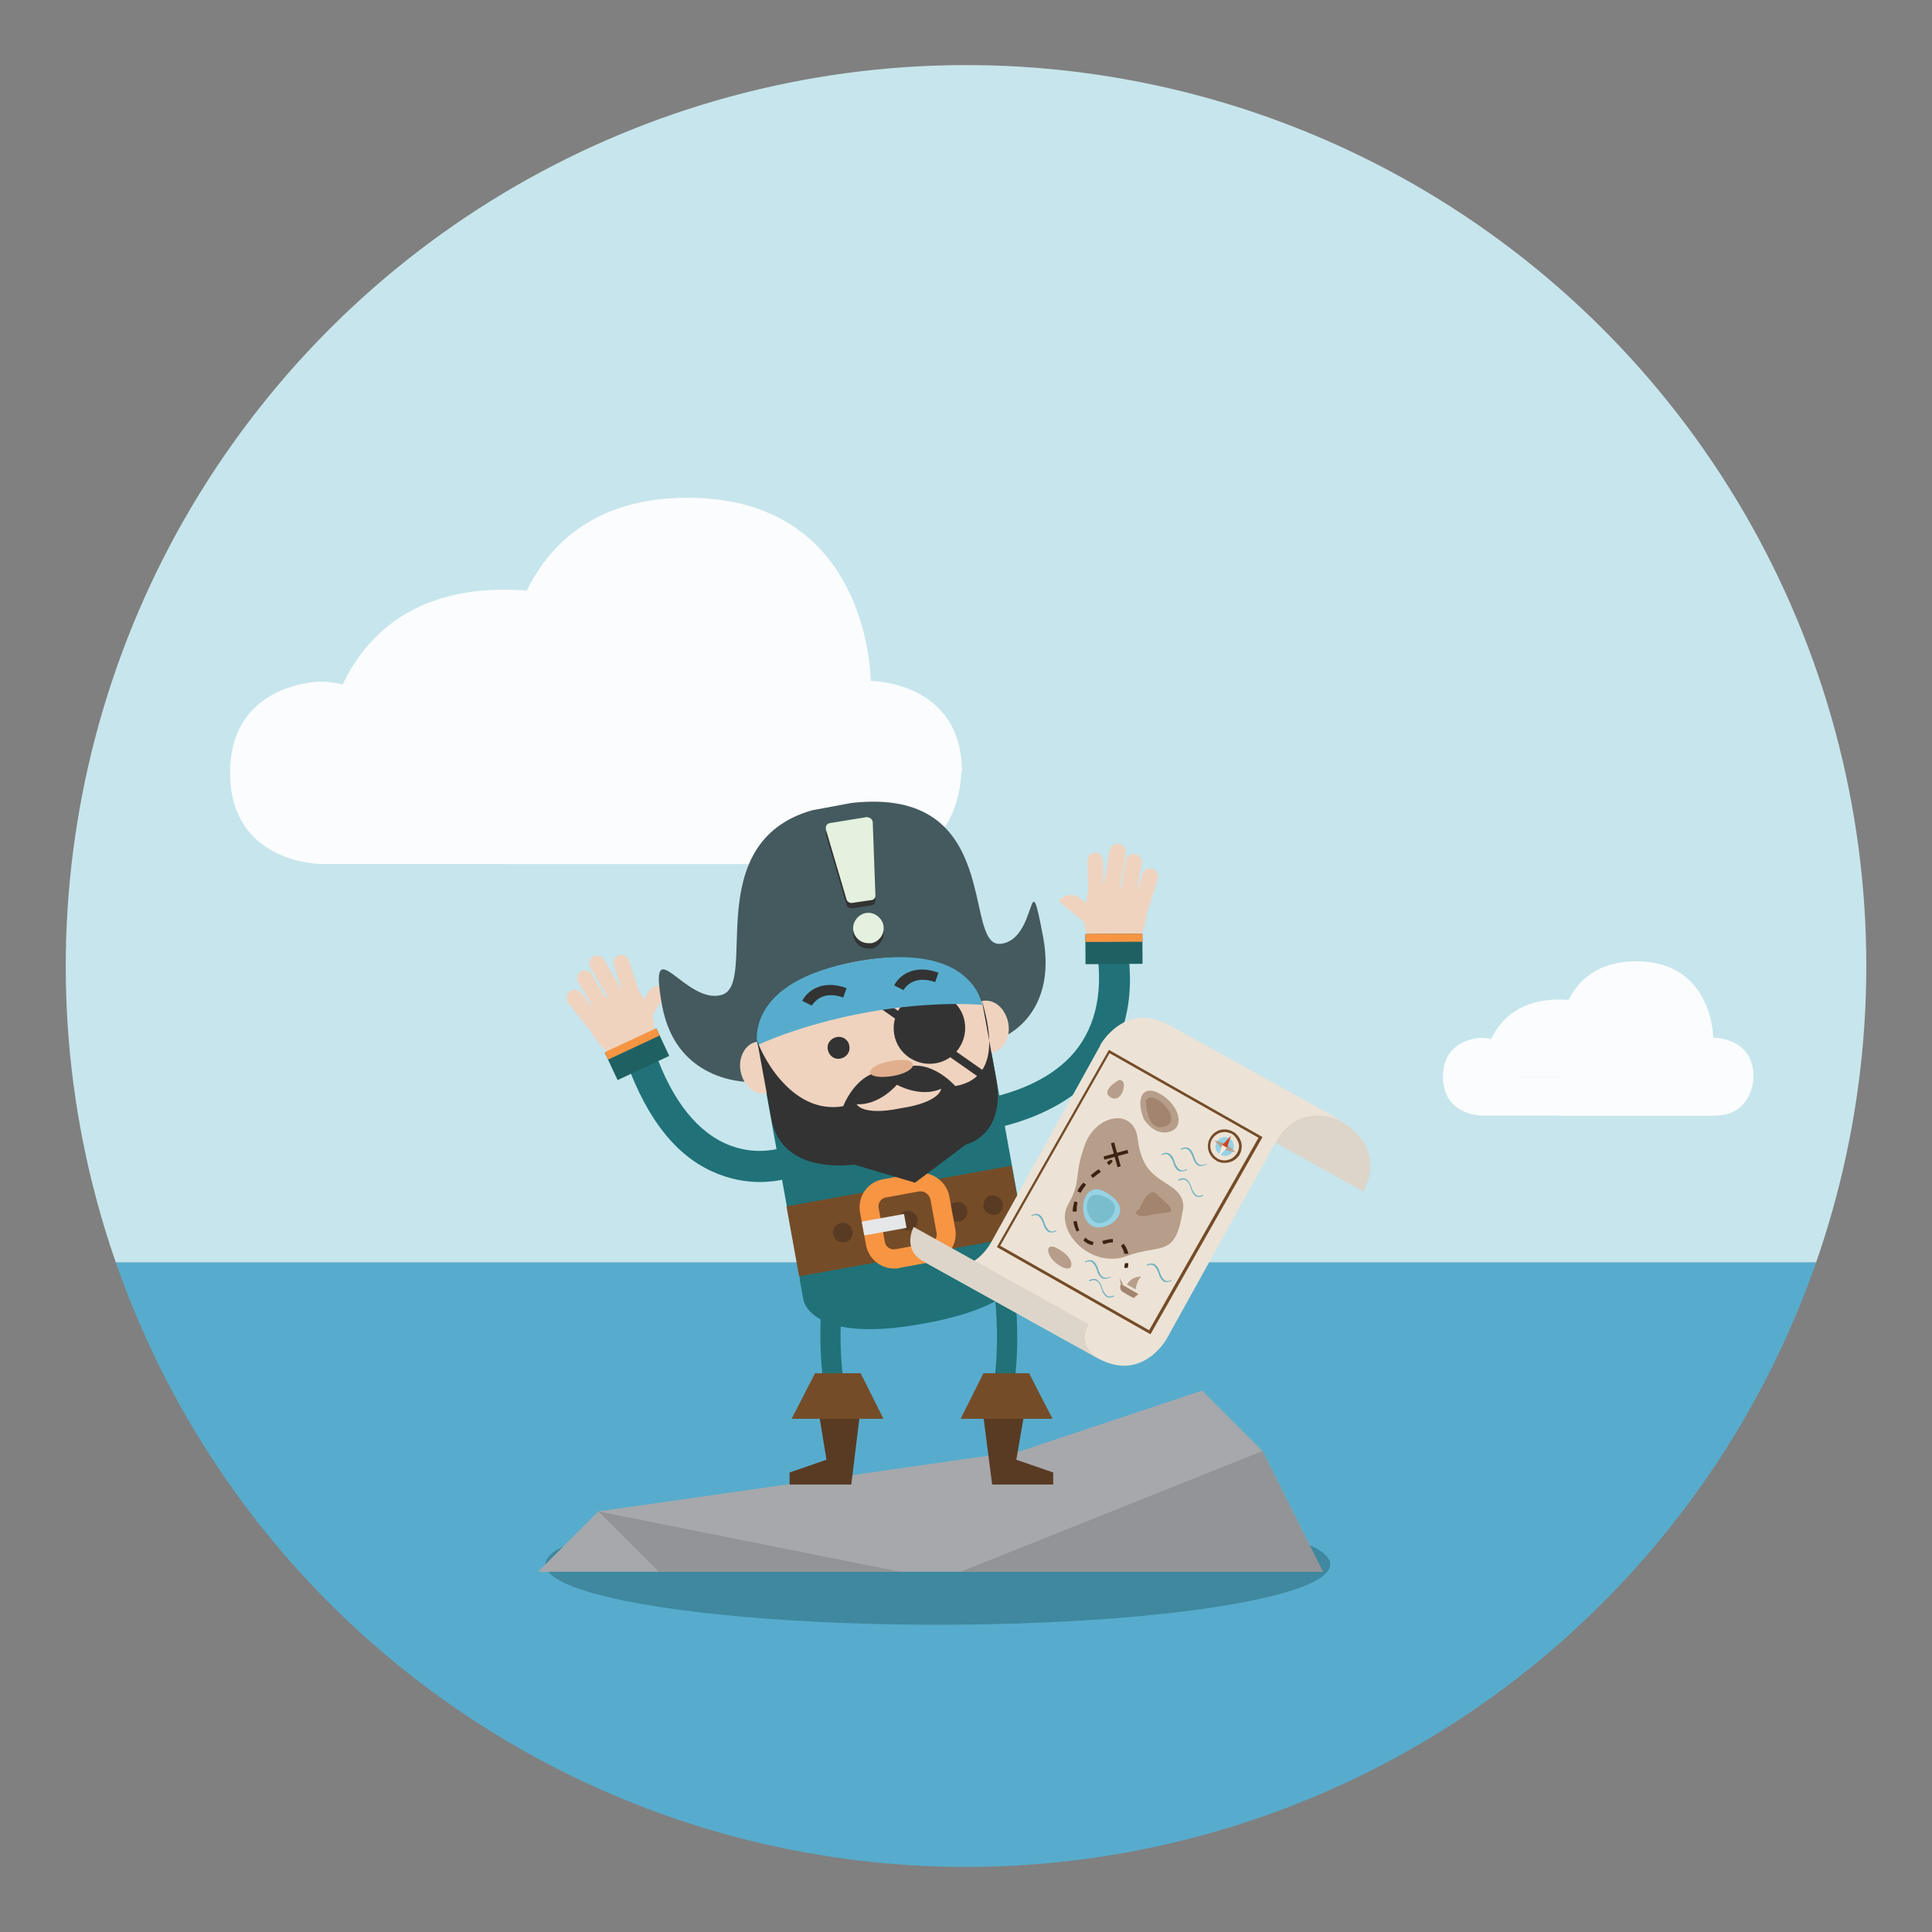 <svg xmlns="http://www.w3.org/2000/svg" xmlns:xlink="http://www.w3.org/1999/xlink" viewBox="0 0 288 288"><rect x="0" y="0" width="288" height="288" fill="#808080" stroke="none"/><defs><ellipse id="a" transform="rotate(-80.781 144.003 143.998)" cx="144" cy="144" rx="134.3" ry="134.2"/></defs><clipPath id="b"><use xlink:href="#a" overflow="visible"/></clipPath><g clip-path="url(#b)"><path fill="#C7E5EC" d="M.2-1.1h288v189.3H.2z"/><g opacity=".9" fill="#FFF"><path d="M75.2 101.5s0-27.3 27.3-27.3 27.3 27.3 27.3 27.3 13.6 0 13.6 13.6H75.2v-13.6z"/><path d="M47.9 128.8s-13.6 0-13.6-13.6 13.6-13.6 13.6-13.6 13.6 0 13.6 13.6h54.6s0-13.6 13.6-13.6c0 0 13.6 0 13.6 13.6 0 0 0 13.6-13.6 13.6H47.9z"/><path d="M47.9 115.2s0-27.3 27.3-27.3 27.3 27.3 27.3 27.3H47.9z"/><path d="M75.2 128.8s0-27.3 27.3-27.3 27.3 27.3 27.3 27.3H75.2z"/></g><g opacity=".9" fill="#FFF"><path d="M232.4 154.8s0-11.5 11.5-11.5 11.5 11.5 11.5 11.5 5.8 0 5.8 5.8h-28.8v-5.8z"/><path d="M220.9 166.3s-5.8 0-5.8-5.8 5.8-5.8 5.8-5.8 5.8 0 5.8 5.8h23.1s0-5.8 5.8-5.8c0 0 5.8 0 5.8 5.8 0 0 0 5.8-5.8 5.8h-34.7z"/><path d="M220.9 160.5s0-11.5 11.5-11.5 11.5 11.5 11.5 11.5h-23z"/><path d="M232.4 166.3s0-11.5 11.5-11.5 11.5 11.5 11.5 11.5h-23z"/></g><path fill="#57ACCD" d="M.2 188.2h288v98.7H.2z"/><ellipse fill="#3F889F" cx="139.8" cy="233.2" rx="58.5" ry="9"/><path fill="#A6A8AB" d="M80.2 234.3l9-9 63-9 27-9 9 9 9 18z"/><path fill="#929497" d="M188.2 216.3l-45 18h54zM98.2 234.3l-9-9 45 9z"/></g><g><path fill="#207278" d="M124.6 213.5c-4.9-12.4-.5-30.9-.3-31.7l2.9.7c0 .2-4.4 18.3.2 29.8l-2.8 1.2zM149.8 213.3l-2.9-.8c3.2-11.5 1.1-22.1.3-26.6-.4-2-.5-2.5-.1-3.2l2.6 1.6c.2-.3.2-.7.2-.7 0 .2.2 1 .3 1.6.8 4.9 3 15.9-.4 28.1z"/><path fill="#593B23" d="M121.4 206.6l1.8 11-5.5 1.9v1.8h9.2l1.8-14.7z"/><path fill="#754C28" d="M121.5 204.7l-3.5 6.8h13.7l-3.4-6.8z"/><path fill="#593B23" d="M153.4 206.6l-1.9 11 5.5 1.9v1.8h-9.1l-1.9-14.7z"/><path fill="#754C28" d="M146.6 204.7l-3.4 6.8h13.7l-3.5-6.8z"/><g><path fill="#EFD3BF" d="M92.4 147.5s2-1.2 3.2.8l1.2 2s2.3 4-1.7 6.3-6.3-1.7-6.3-1.7l-1.2-2s-1.2-2 .8-3.2l4-2.2z"/><path fill="#EFD3BF" d="M99.7 147.3s-2-1.2-3.2.8l-1.2 2s-1.2 2 .8 3.2l3.6-6zM93 148.4c.2.6.9.9 1.5.7.6-.2.9-.9.7-1.5l-1.5-4.5c-.2-.6-.9-.9-1.5-.7-.6.2-.9.9-.7 1.5l1.5 4.5zM92.4 147.1c.3.6.1 1.3-.4 1.6-.6.3-1.3.1-1.6-.4l-2.4-4.1c-.3-.6-.1-1.3.4-1.6.6-.3 1.3-.1 1.6.4l2.4 4.1zM90.6 149.3c.3.6.1 1.3-.4 1.6-.6.3-1.3.1-1.6-.4l-2.4-4.1c-.3-.6-.1-1.3.4-1.6.6-.3 1.3-.1 1.6.4l2.4 4.1z"/><path fill="#EFD3BF" d="M89.5 151.7c.4.5.3 1.3-.2 1.7-.5.4-1.3.3-1.7-.2l-2.9-3.7c-.4-.5-.3-1.3.2-1.7.5-.4 1.3-.3 1.7.2l2.9 3.7zM164.7 131.9s-2.3-.4-2.7 1.9l-.4 2.3s-.8 4.6 3.8 5.3c4.6.8 5.3-3.8 5.3-3.8l.4-2.3s.4-2.3-1.9-2.7l-4.5-.7z"/><path fill="#EFD3BF" d="M157.8 134.3s1.5-1.8 3.3-.3l1.8 1.5s1.8 1.5.3 3.3l-5.4-4.5zM164.5 132.9c0 .7-.5 1.2-1.1 1.2-.7 0-1.2-.5-1.2-1.1l-.1-4.7c0-.7.5-1.2 1.1-1.2.7 0 1.2.5 1.2 1.1l.1 4.7zM164.6 131.5c-.1.6.3 1.3 1 1.4.6.1 1.3-.3 1.4-1l.8-4.7c.1-.6-.3-1.3-1-1.4-.6-.1-1.3.3-1.4 1l-.8 4.7zM167 133c-.1.6.3 1.3 1 1.4.6.1 1.3-.3 1.4-1l.8-4.7c.1-.6-.3-1.3-1-1.4-.6-.1-1.3.3-1.4 1l-.8 4.7z"/><path fill="#EFD3BF" d="M168.9 134.8c-.2.6.1 1.3.8 1.5.6.2 1.3-.2 1.5-.8l1.4-4.5c.2-.6-.2-1.3-.8-1.5-.6-.2-1.3.2-1.5.8l-1.4 4.5z"/><path fill="#207278" d="M139.8 169.2h-.2l.1-4.6v2.3-2.3c.1 0 13.9.1 20.5-7.8 3.3-4 4.4-9.5 3.1-16.3l4.5-.8c1.6 8.2.2 15-4.1 20.1-7.8 9.1-22.1 9.4-23.9 9.4z"/><path fill="#1F6163" d="M161.79 139.229l8.5-.053.027 4.5-8.5.053z"/><path fill="#F79542" d="M161.8 139.217l8.5-.032.004 1.2-8.5.032z"/><path fill="#207278" d="M119.2 190.7l.6 3.2s1.2 6.5 17.9 3.4c16.8-3 15.6-9.5 15.6-9.5l-.6-3.2-33.5 6.1z"/><path fill="#207278" d="M113.98 161.493l33.557-6.066 5.8 32.082-33.558 6.066z"/><path fill="#445A5E" d="M149.1 140.7c-5.7.4.6-23.6-22.2-21l-5.9 1.1c-16.8 4.9-7.9 25.9-13.4 27.5-5.5 1.6-11.1-10.4-8.9 1.6 2.2 12 13.6 11.4 13.6 11.4l18.5-3.3 18.5-3.3s8.4-3.1 6.2-15c-2.3-12.2-.7.5-6.4 1"/><path fill="#EFD3BF" d="M116.6 158.6c.4 2.1-.7 4.1-2.4 4.4-1.7.3-3.4-1.2-3.8-3.3-.4-2.1.7-4.1 2.4-4.4 1.7-.3 3.4 1.2 3.8 3.3zM150.3 152.5c.4 2.1-.7 4.1-2.4 4.4-1.7.3-3.4-1.2-3.8-3.3-.4-2.1.7-4.1 2.4-4.4 1.8-.3 3.4 1.2 3.8 3.3z"/><path fill="#754C28" d="M117.239 179.83l33.557-6.067 1.886 10.431-33.558 6.067z"/><path fill="#EFD3BF" d="M132.9 170.5c15.2-2.7 15-12.3 14.6-14.9l-.1-.7-.8-4.2s-2.1-10.4-18.7-7.4c-16.5 3-14.9 13.5-14.9 13.5l.8 4.2.1.7c.7 2.5 3.8 11.5 19 8.8"/><path fill="#333" d="M143.8 152.3c.5 2.9-1.4 5.7-4.3 6.2s-5.7-1.4-6.2-4.3 1.4-5.7 4.3-6.2 5.7 1.4 6.2 4.3"/><path fill="#333" d="M129.08 148.795l.689-.983 16.873 11.818-.688.983z"/><path fill="#404041" d="M112.8 154.8v-.2c-.1 0-.1.1 0 .2M146.2 148.6v.2c.1-.1 0-.2 0-.2"/><path fill="#57ACCD" d="M112.9 155.8s6.4-3.1 16.4-4.9c10-1.8 17.1-1.1 17.1-1.1s-1.3-9.6-18.5-6.5c-17.2 3-15 12.5-15 12.5"/><path fill="#333" d="M126.6 155.9c.2.9-.4 1.7-1.3 1.9s-1.7-.4-1.9-1.3c-.2-.9.4-1.7 1.3-1.9.9-.2 1.8.4 1.9 1.3"/><path fill="#593B23" d="M136.8 181.7c.1.8-.4 1.6-1.2 1.7-.8.1-1.6-.4-1.7-1.2-.1-.8.4-1.6 1.2-1.7.7-.1 1.5.4 1.7 1.2zM144.2 180.4c.1.8-.4 1.6-1.2 1.7-.8.1-1.6-.4-1.7-1.2-.1-.8.4-1.6 1.2-1.7.8-.2 1.6.4 1.7 1.2zM149.5 179.4c.1.8-.4 1.6-1.2 1.7-.8.1-1.6-.4-1.7-1.2-.1-.8.4-1.6 1.2-1.7.7-.1 1.5.4 1.7 1.2z"/><g><path fill="#593B23" d="M127.1 183.5c.1.8-.4 1.6-1.2 1.7-.8.1-1.6-.4-1.7-1.2-.1-.8.4-1.6 1.2-1.7.7-.2 1.5.4 1.7 1.2z"/></g><g><path fill="#F79542" d="M133.3 189.1c-2 0-3.8-1.4-4.2-3.5l-.9-4.9c-.4-2.3 1.1-4.5 3.4-4.9l4.9-.9c1.1-.2 2.2 0 3.2.7.9.6 1.6 1.6 1.8 2.7l.9 4.9c.4 2.3-1.1 4.5-3.4 4.9l-4.9.9c-.3.1-.5.1-.8.1zm4-11.5h-.3l-4.9.9c-.8.1-1.3.9-1.1 1.7l.9 4.9c.1.8.9 1.3 1.7 1.1l4.9-.9c.8-.1 1.3-.9 1.1-1.6l-.9-4.9c-.1-.4-.3-.7-.6-.9-.2-.2-.5-.3-.8-.3z"/></g><g><path fill="#333" d="M142.4 161.9s-4.5-5.2-9-2c-5.3-1.4-7.7 5-7.7 5-8 1.4-12.6-8.5-12.9-10.1l2.2 12c1.5 8.5 12.3 6.8 12.3 6.8l9.1 2.7 7.6-5.7s6-1.3 4.5-9.8l-2.2-12c.3 1.6 4.1 11.7-3.9 13.1m-8.1 3.3c-5.8 1.2-6.6-.6-6.6-.6 3.4.2 6-2.9 6-2.9s3.5 2 6.6.6c0 0-.1 2-6 2.9"/></g><g><path fill="#E6E7E8" d="M128.46 182.104l6.3-1.138.372 2.067-6.298 1.138z"/></g><g><path fill="#E1AF8D" d="M136.1 158.7c.1.6-1.2 1.4-3 1.7-1.8.3-3.3.1-3.4-.5-.1-.6 1.2-1.4 3-1.7 1.8-.4 3.3-.2 3.4.5z"/></g><g><path fill="#207278" d="M113.2 176.2c-2 0-4.5-.4-7.1-1.6-5.9-2.7-10.3-8.8-13.3-18l4.3-1.4c2.5 7.9 6.2 13 10.9 15.2 4.7 2.2 8.8.6 8.9.6l1.7 4.2c-.1.2-2.3 1-5.4 1z"/></g><g><path fill="#1F6163" d="M90.156 156.928l7.7-3.6 1.906 4.077-7.7 3.6z"/><path fill="#F79542" d="M90.135 156.863l7.704-3.592.507 1.088-7.704 3.592z"/></g><g><path fill="#333" d="M121 149.9l-1.4-.7c.6-1.3 2.8-3.3 6.6-1.9l-.5 1.4c-3.3-1.2-4.5 1-4.7 1.2z"/></g><g><path fill="#333" d="M134.7 147.6l-1.4-.7c.6-1.3 2.8-3.3 6.6-1.9l-.5 1.4c-3.4-1.2-4.7 1.1-4.7 1.2z"/></g><g><path fill="#333" d="M130.5 134.3l-.4-10.9c0-.2-.1-.4-.3-.6-.2-.1-.4-.2-.6-.2l-5.5.9c-.2 0-.4.2-.5.3-.1.2-.1.4-.1.6l3.1 10.5c.1.3.4.5.7.5h.1l2.7-.4c.5 0 .8-.4.8-.7zM131.7 138.8c-.2-1.2-1.4-2.1-2.6-1.9-1.2.2-2.1 1.4-1.9 2.6.2 1.1 1.1 1.9 2.3 1.9h.4c1.1-.2 2-1.4 1.8-2.6z"/></g><g><path fill="#E4F1DE" d="M130.5 133.5l-.4-10.9c0-.2-.1-.4-.3-.6-.2-.1-.4-.2-.6-.2l-5.5.9c-.2 0-.4.2-.5.3-.1.2-.1.4-.1.6l3.1 10.5c.1.3.4.5.7.5h.1l2.7-.4c.5 0 .8-.3.8-.7zM131.7 138c-.2-1.2-1.4-2.1-2.6-1.9-1.2.2-2.1 1.4-1.9 2.6.2 1.1 1.1 1.9 2.3 1.9h.4c1.1-.2 2-1.3 1.8-2.6z"/></g></g><g><path fill="#DDD5C9" d="M200.3 167.4s6.5 3.6 2.9 10.2L164 155.8s3.6-6.5 10.2-2.9l26.1 14.5z"/><path fill="#ECE3D6" d="M164.1 155.7s3.6-6.5 10.2-2.9l26.1 14.5s-6.5-3.6-10.2 2.9l-16.3 29.4s-3.6 6.5-10.2 2.9L137.6 188s6.5 3.6 10.2-2.9l16.3-29.4z"/><path fill="#DDD5C9" d="M163.7 202.5s-3.3-1.8-1.4-5.1l-26.1-14.5s-1.8 3.3 1.4 5.1l26.1 14.5z"/><path fill="#754C28" d="M171.5 198.9l-22.9-13 16.7-29.4 22.9 13-16.7 29.4zm-22.4-13.2l22.2 12.6 16.3-28.7-22.2-12.6-16.3 28.7z"/><path fill="#B79E8A" d="M176.3 180.5s.7-2-1.7-3.6-4.4-2.4-5-7.1c-.5-4.7-6.2-3.8-7.9.9-1.7 4.7-.4 5.2-2.5 8.9-2.1 3.8 3.3 9.5 8.6 7.7 5.2-2 7.4.4 8.5-6.8zM170.5 166.8s1.5 2.6 3.9 1.9c2.4-.8 1.2-4.1-1.4-5.6-2.5-1.5-3.8.4-2.5 3.7zM159.7 188.3s0-1-1.9-2.1c-1.8-1.1-2 .4-.8 1.7 1.3 1.3 2.9 1.7 2.7.4z"/><path fill="#A3846F" d="M170.8 164.1s.1 4.8 2.9 3.8c2.9-1.1-2-5.8-2.9-3.8z"/><path fill="#B79E8A" d="M166.8 161s-2.9 1.6-1.2 2.6 2.7-2.8 1.2-2.6z"/><path fill="#95D2E5" d="M165.7 182.4s3.4-2.2-.9-4.7c-4.5-2.6-4.7 7.8.9 4.7z"/><path fill="#7ABDCC" d="M165.6 181.5s2.1-2.2-1.5-3.3c-3.7-1-2 6.6 1.5 3.3z"/><path fill="#3B2314" d="M165.604 170.428l.482-.133.98 3.568-.481.132z"/><path fill="#3B2314" d="M164.504 172.391l3.568-.978.132.482-3.568.979z"/><path fill="#95D2E5" d="M183.8 171.6c-.4.7-1.2.9-1.9.5s-.9-1.2-.5-1.9 1.2-.9 1.9-.5c.6.4.8 1.2.5 1.9z"/><path fill="#B79E8A" d="M184.2 171.8l-1.4-1.3-.5.8z"/><path fill="#B79E8A" d="M181 170l1.3 1.3.5-.8z"/><path fill="#754C28" d="M182 173.3c-.2-.1-.5-.1-.7-.3-1.2-.7-1.6-2.2-.9-3.4.7-1.2 2.2-1.6 3.4-.9.6.3 1 .9 1.2 1.5.2.6.1 1.3-.2 1.9-.6 1-1.7 1.4-2.8 1.2zm1-4.5c-.9-.2-1.8.2-2.3 1-.6 1-.2 2.3.8 2.9 1 .6 2.3.2 2.9-.8.3-.5.4-1.1.2-1.6s-.5-1-1-1.3c-.2-.1-.4-.1-.6-.2z"/><path fill="#CE4424" d="M183.5 169.3l-1.3 1.4.7.4z"/><path fill="#F4E9DF" d="M181.6 172.5l1.3-1.4-.7-.4z"/><g><path fill="#A3846F" d="M167.1 191.4s-.4.8.3 1.2c.8.5 1.6.9 1.6.9l.7-.6-2.6-1.5z"/><path fill="#B79E8A" d="M170.1 190.3s-1.4-.1-2.1 1.2l1.3.7c0 .1 0-1 .8-1.9z"/><path fill="#A3846F" d="M167.1 191.4l-.2-.9.5 1z"/></g><g><path fill="#A3846F" d="M172.6 178.2s-.9-1.4-2.1.7c-1.2 2.1-.4 1.1-.9 1.5-.5.3-.4 1.3 2 .7 2.4-.6 4.8.3 1-2.9z"/></g><g><path fill="#3B2314" d="M167.6 189s0-.3.1-.7h.5c0 .4-.1.7-.1.7h-.5zM167.6 186.9c-.1-.5-.3-.9-.5-1.2l.4-.3c.3.4.6.9.7 1.5h-.6zm-4.8-1.3c-.5-.1-.9-.3-1.3-.7l.3-.4c.3.3.7.5 1.1.6h.1l-.1.5h-.1zm1.7-.1l-.2-.5c.6-.2 1.1-.3 1.6-.3v.5c-.4 0-.9.1-1.4.3zm-4-1.9c-.2-.4-.4-.9-.5-1.5l.5-.1c.1.5.2 1 .4 1.4l-.4.2zm-.6-3c0-.4.1-.9.2-1.3v-.2l.5.1v.2c-.1.4-.1.8-.1 1.2h-.6zm1.2-2.8l-.5-.2c.2-.5.5-.9.9-1.3l.4.3c-.3.4-.6.8-.8 1.2zm1.8-2.2l-.3-.4c.5-.4.8-.7 1.2-.9l.3.4c-.3.2-.7.5-1.2.9zM165.3 173.7l-.3-.4c.2-.2.3-.3.4-.3.1-.1.3-.2.4 0 .1.1 0 .3-.5.7z"/></g><g><path fill="#6FB0BF" d="M175.9 174.6h-.1c-.4-.2-.7-.6-.9-1.3-.2-.6-.5-1-.8-1.2-.5-.2-.9.1-.9.1l-.1-.1s.5-.4 1.1-.2c.4.2.7.6.9 1.3.2.6.5 1 .8 1.2.5.2.9-.1 1-.1l.1.1c-.1 0-.6.3-1.1.2z"/></g><g><path fill="#6FB0BF" d="M164.5 190.6h-.1c-.4-.2-.7-.6-.9-1.3-.2-.6-.5-1-.8-1.2-.5-.2-.9.1-.9.1l-.1-.1s.6-.4 1.1-.2c.4.2.7.6.9 1.3.2.6.4 1 .8 1.2.5.2.9-.1 1-.1l.1.1c-.2 0-.6.3-1.1.2z"/></g><g><path fill="#6FB0BF" d="M165.2 193.4h-.1c-.4-.2-.7-.6-.9-1.3-.2-.6-.4-1-.8-1.2-.5-.2-.9.1-1 .1l-.1-.1s.5-.4 1.1-.2c.4.2.7.6.9 1.3.2.6.5 1 .8 1.2.5.2.9-.1.9-.1l.1.1c.1 0-.4.3-.9.2z"/></g><g><path fill="#6FB0BF" d="M156.5 183.7h-.1c-.4-.2-.7-.6-.9-1.3-.2-.6-.5-1-.8-1.2-.5-.2-.9.1-.9.1l-.1-.1s.6-.4 1.1-.2c.4.2.7.6.9 1.3.2.6.5 1 .8 1.2.5.2.9-.1.9-.1l.1.1s-.5.3-1 .2z"/></g><g><path fill="#6FB0BF" d="M173.7 191.1h-.1c-.4-.2-.7-.6-.9-1.3-.2-.6-.5-1-.8-1.2-.5-.2-.9.1-.9.1l-.1-.1s.5-.4 1.1-.2c.4.2.7.6.9 1.3.2.6.5 1 .8 1.2.5.2.9-.1.9-.1l.1.1c-.1 0-.5.3-1 .2z"/></g><g><path fill="#6FB0BF" d="M178.5 178.4h-.1c-.4-.2-.7-.6-.9-1.3-.2-.6-.4-1-.8-1.2-.5-.2-.9.1-1 .1l-.1-.1s.5-.4 1.1-.2c.4.2.7.6.9 1.3.2.6.5 1 .8 1.2.5.2.9-.1.9-.1l.1.1s-.4.3-.9.2z"/></g><g><path fill="#6FB0BF" d="M178.8 173.8h-.1c-.4-.2-.7-.6-.9-1.3-.2-.6-.5-1-.8-1.2-.5-.2-.9.1-.9.1l-.1-.1s.5-.4 1.1-.2c.4.2.7.6.9 1.3.2.6.4 1 .8 1.2.5.2.9-.1 1-.1l.1.1c-.2 0-.7.3-1.1.2z"/></g></g></g></svg>